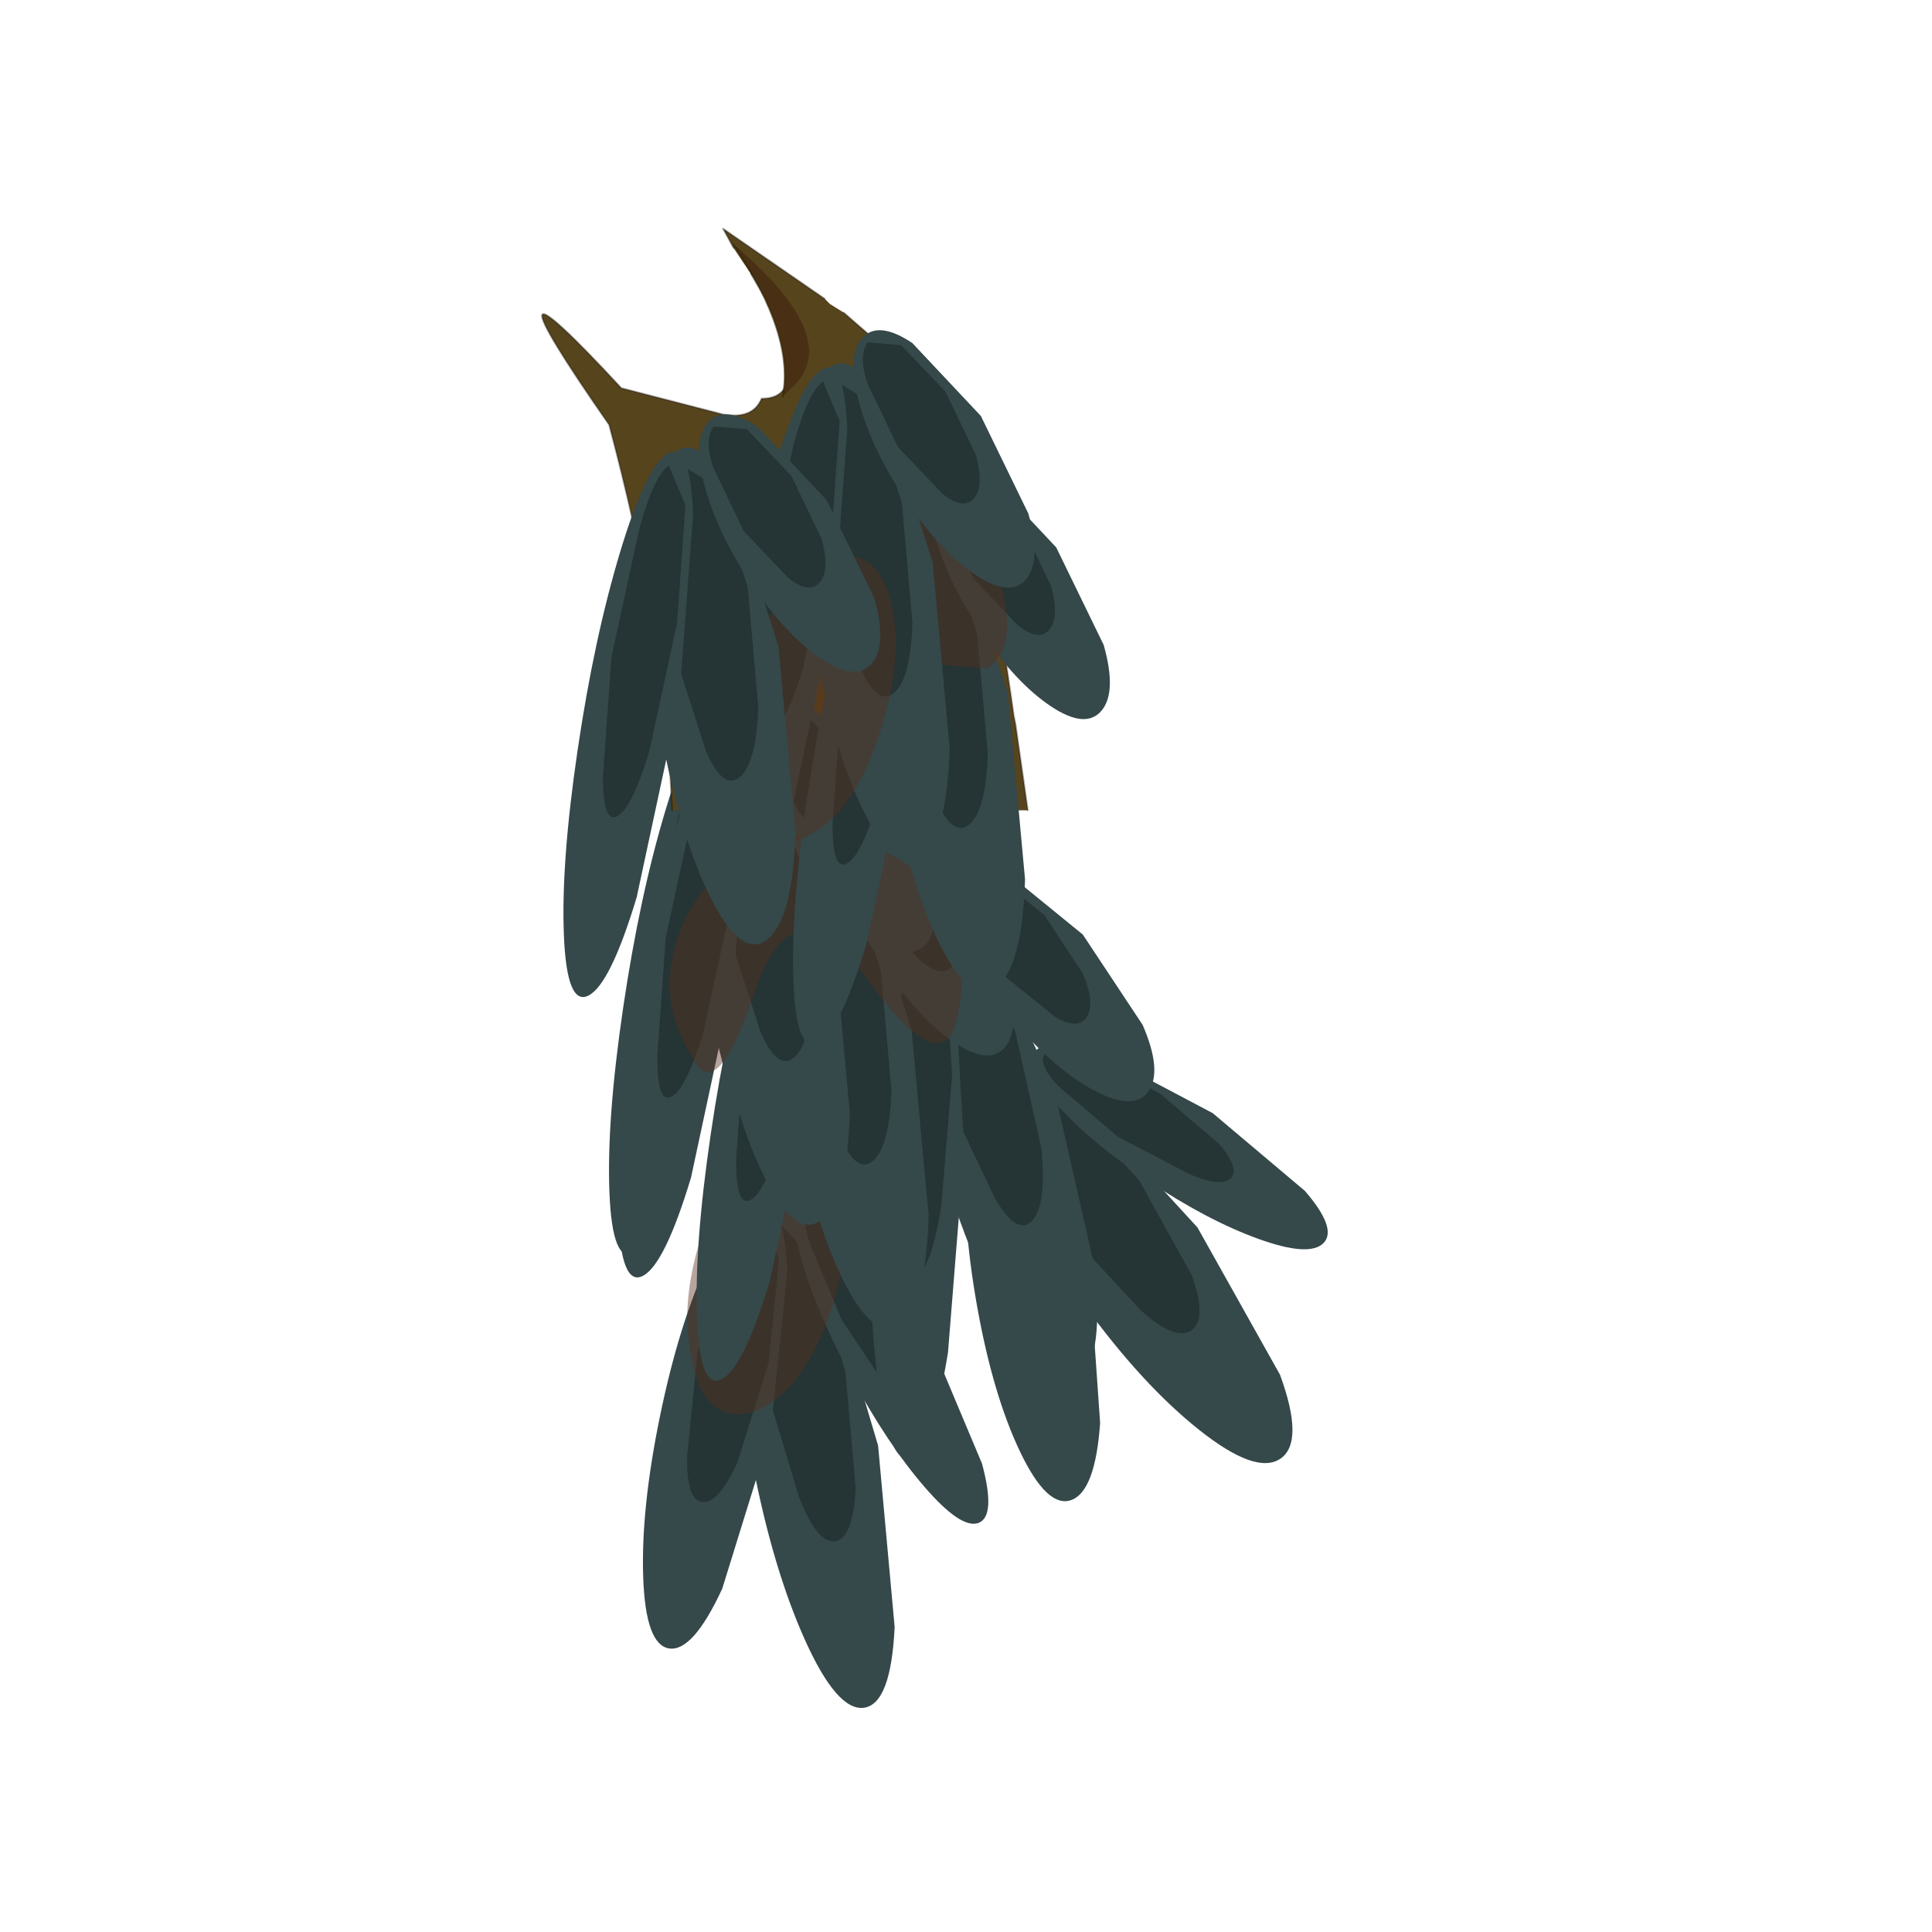 <?xml version="1.0" encoding="UTF-8" standalone="no"?>
<svg xmlns:xlink="http://www.w3.org/1999/xlink" height="440.0px" width="440.0px" xmlns="http://www.w3.org/2000/svg">
  <g transform="matrix(10.0, 0.0, 0.0, 10.0, 0.0, 0.0)">
    <use height="44.0" transform="matrix(0.909, 0.0, 0.0, 0.909, 2.0, 2.0)" width="44.0" xlink:href="#sprite0"/>
  </g>
  <defs>
    <g id="sprite0" transform="matrix(1.0, 0.0, 0.0, 1.0, 0.0, 0.0)">
      <use height="44.0" transform="matrix(1.0, 0.0, 0.0, 1.0, 0.0, 0.0)" width="44.0" xlink:href="#shape0"/>
      <use height="42.45" transform="matrix(0.878, 0.0, 0.0, 0.878, 11.26, 3.527)" width="23.35" xlink:href="#sprite1"/>
    </g>
    <g id="shape0" transform="matrix(1.0, 0.0, 0.0, 1.0, 0.0, 0.0)">
      <path d="M44.0 44.0 L0.0 44.0 0.0 0.0 44.0 0.0 44.0 44.0" fill="#43adca" fill-opacity="0.0" fill-rule="evenodd" stroke="none"/>
    </g>
    <g id="sprite1" transform="matrix(1.0, 0.0, 0.0, 1.0, -1.55, -0.6)">
      <use height="30.8" transform="matrix(1.0, 0.0, 0.0, 1.0, 2.85, 12.25)" width="22.05" xlink:href="#sprite2"/>
      <use height="30.65" transform="matrix(1.0, 0.0, 0.0, 1.0, 1.55, 0.6)" width="17.15" xlink:href="#sprite4"/>
    </g>
    <g id="sprite2" transform="matrix(1.0, 0.0, 0.0, 1.0, 8.2, 9.0)">
      <use height="30.8" transform="matrix(-1.0, 0.0, 0.0, 1.0, 13.85, -9.0)" width="22.05" xlink:href="#sprite3"/>
    </g>
    <g id="sprite3" transform="matrix(1.0, 0.0, 0.0, 1.0, 13.85, 9.0)">
      <use height="9.9" transform="matrix(-1.542, -1.046, 0.805, -1.111, -10.087, 15.55)" width="2.1" xlink:href="#shape1"/>
      <use height="9.9" transform="matrix(-0.892, -0.91, 0.828, -0.556, -12, 9.254)" width="2.1" xlink:href="#shape1"/>
      <use height="9.9" transform="matrix(-1.523, -0.547, 0.22, -1.234, -4.14, 16.206)" width="2.1" xlink:href="#shape1"/>
      <use height="9.9" transform="matrix(-1.704, -0.25, 0.281, -1.458, 1.961, 21.82)" width="2.1" xlink:href="#shape1"/>
      <use height="9.9" transform="matrix(-1.098, -0.438, 0.504, -0.938, -1.946, 16.741)" width="2.1" xlink:href="#shape1"/>
      <use height="9.9" transform="matrix(-1.504, 0.218, -0.265, -1.29, 7.312, 19.638)" width="2.1" xlink:href="#shape1"/>
      <use height="9.9" transform="matrix(-1.372, -1.541, 0.455, -1.351, -4.6, 13.736)" width="2.1" xlink:href="#shape1"/>
      <use height="9.9" transform="matrix(-0.842, -1.289, 0.56, -0.626, -7.072, 5.301)" width="2.1" xlink:href="#shape1"/>
      <use height="9.9" transform="matrix(-1.278, -0.89, -0.023, -1.579, 0.113, 15.314)" width="2.1" xlink:href="#shape1"/>
      <use height="9.9" transform="matrix(-1.563, -1.348, 0.273, -1.399, 3.248, 8.377)" width="2.1" xlink:href="#shape1"/>
      <use height="9.9" transform="matrix(-1.004, -1.168, 0.473, -0.695, -0.292, 0.34)" width="2.1" xlink:href="#shape1"/>
      <use height="9.9" transform="matrix(-1.385, -0.715, -0.23, -1.563, 8.189, 9.335)" width="2.1" xlink:href="#shape1"/>
      <use height="8.2" transform="matrix(1.0, 0.0, 0.0, 1.0, 0.6, 5.0)" width="4.6" xlink:href="#shape2"/>
      <use height="9.9" transform="matrix(-1.563, -1.348, 0.273, -1.399, 0.748, 11.977)" width="2.1" xlink:href="#shape1"/>
      <use height="9.9" transform="matrix(-1.004, -1.168, 0.473, -0.695, -2.792, 3.94)" width="2.1" xlink:href="#shape1"/>
      <use height="9.9" transform="matrix(-1.385, -0.715, -0.23, -1.563, 5.689, 12.935)" width="2.1" xlink:href="#shape1"/>
    </g>
    <g id="shape1" transform="matrix(1.0, 0.0, 0.0, 1.0, 0.0, 4.95)">
      <path d="M1.8 -3.5 L2.1 0.0 1.8 3.5 Q1.5 4.95 1.05 4.95 0.6 4.95 0.3 3.5 0.0 2.05 0.0 0.0 0.0 -2.05 0.3 -3.5 0.6 -4.95 1.05 -4.95 1.5 -4.95 1.8 -3.5" fill="#35484a" fill-rule="evenodd" stroke="none"/>
      <path d="M1.6 -0.75 L1.8 1.5 1.6 3.75 1.1 4.7 Q0.8 4.65 0.65 3.75 L0.45 1.5 0.65 -0.75 Q0.8 -1.7 1.1 -1.7 1.4 -1.7 1.6 -0.75" fill="#253434" fill-rule="evenodd" stroke="none"/>
    </g>
    <g id="shape2" transform="matrix(1.0, 0.0, 0.0, 1.0, -0.6, -5.0)">
      <path d="M5.1 11.55 Q5.4 10.25 4.95 8.55 4.45 6.85 3.55 5.8 2.65 4.8 1.8 5.05 0.95 5.25 0.7 6.6 0.45 7.95 0.95 9.65 1.4 11.35 2.25 12.35 3.2 13.35 4.05 13.15 4.9 12.9 5.1 11.55" fill="#59301e" fill-opacity="0.431" fill-rule="evenodd" stroke="none"/>
    </g>
    <g id="sprite4" transform="matrix(1.0, 0.0, 0.0, 1.0, 3.2, 2.05)">
      <use height="30.65" transform="matrix(-1.0, 0.0, 0.0, 1.0, 13.95, -2.05)" width="17.15" xlink:href="#sprite5"/>
    </g>
    <g id="sprite5" transform="matrix(1.0, 0.0, 0.0, 1.0, 13.95, 2.05)">
      <use height="16.6" transform="matrix(1.0, 0.0, 0.0, 1.0, -10.8, -2.05)" width="13.85" xlink:href="#shape3"/>
      <use height="9.9" transform="matrix(-1.563, -1.348, 0.273, -1.399, -3.302, 27.627)" width="2.1" xlink:href="#shape1"/>
      <use height="9.9" transform="matrix(-1.004, -1.168, 0.473, -0.695, -6.842, 19.59)" width="2.1" xlink:href="#shape1"/>
      <use height="9.9" transform="matrix(-1.385, -0.715, -0.23, -1.563, 1.639, 28.585)" width="2.1" xlink:href="#shape1"/>
      <use height="6.7" transform="matrix(1.0, 0.0, 0.0, 1.0, -8.95, 15.3)" width="8.35" xlink:href="#shape4"/>
      <use height="9.9" transform="matrix(-1.563, -1.348, 0.273, -1.399, -8.302, 20.977)" width="2.1" xlink:href="#shape1"/>
      <use height="9.9" transform="matrix(-1.004, -1.168, 0.473, -0.695, -11.842, 12.94)" width="2.1" xlink:href="#shape1"/>
      <use height="9.9" transform="matrix(-1.385, -0.715, -0.23, -1.563, -3.361, 21.935)" width="2.1" xlink:href="#shape1"/>
      <use height="7.25" transform="matrix(1.0, 0.0, 0.0, 1.0, -10.2, 3.45)" width="5.95" xlink:href="#shape5"/>
      <use height="9.9" transform="matrix(-1.563, -1.348, 0.273, -1.399, -6.152, 17.227)" width="2.1" xlink:href="#shape1"/>
      <use height="9.9" transform="matrix(-1.004, -1.168, 0.473, -0.695, -9.692, 9.19)" width="2.1" xlink:href="#shape1"/>
      <use height="9.9" transform="matrix(-1.385, -0.715, -0.23, -1.563, -1.211, 18.185)" width="2.1" xlink:href="#shape1"/>
      <use height="8.2" transform="matrix(1.0, 0.0, 0.0, 1.0, -7.05, 7.25)" width="4.6" xlink:href="#shape6"/>
      <use height="9.9" transform="matrix(-1.563, -1.348, 0.273, -1.399, -1.752, 19.627)" width="2.1" xlink:href="#shape1"/>
      <use height="9.9" transform="matrix(-1.004, -1.168, 0.473, -0.695, -5.292, 11.59)" width="2.1" xlink:href="#shape1"/>
      <use height="9.9" transform="matrix(-1.385, -0.715, -0.23, -1.563, 3.189, 20.585)" width="2.1" xlink:href="#shape1"/>
    </g>
    <g id="shape3" transform="matrix(1.0, 0.0, 0.0, 1.0, 10.8, 2.05)">
      <path d="M-3.35 0.0 L-3.05 -0.55 -2.9 -0.75 -3.35 0.0" fill="#81968b" fill-rule="evenodd" stroke="none"/>
      <path d="M-3.6 0.55 L-3.65 0.5 -3.4 0.15 -3.6 0.55" fill="#c9ac6b" fill-rule="evenodd" stroke="none"/>
      <path d="M-2.4 -1.5 L-2.9 -0.75 -3.05 -0.55 -3.35 0.0 -3.4 0.15 -3.65 0.5 -3.6 0.55 Q-4.5 2.8 -3.2 2.8 -2.95 3.4 -2.1 3.25 L0.8 2.5 Q5.15 -2.2 1.15 3.55 -0.35 9.15 -0.6 13.65 L-0.65 14.55 -10.8 14.55 -10.45 12.1 -10.4 11.85 Q-9.7 6.8 -8.65 3.05 L-5.55 0.35 -5.15 0.1 -5.0 -0.05 -2.1 -2.05 -2.4 -1.5" fill="#56441d" fill-rule="evenodd" stroke="none"/>
      <path d="M-2.4 -1.5 L-2.1 -2.05 -5.0 -0.05 M-5.55 0.35 L-8.65 3.05 Q-9.7 6.8 -10.4 11.85 L-10.45 12.1 -10.8 14.55 M-0.65 14.55 L-0.6 13.65 Q-0.35 9.15 1.15 3.55 5.15 -2.2 0.8 2.5 L-2.1 3.25 Q-2.95 3.4 -3.2 2.8 -4.5 2.8 -3.6 0.55 M-3.4 0.15 L-3.35 0.0 M-2.9 -0.75 L-3.35 0.0" fill="none" stroke="#000000" stroke-linecap="round" stroke-linejoin="round" stroke-opacity="0.302" stroke-width="0.05"/>
      <path d="M-5.0 -0.05 L-5.15 0.1 -5.55 0.35" fill="none" stroke="url(#gradient0)" stroke-linecap="round" stroke-linejoin="round" stroke-width="0.5"/>
      <path d="M-3.8 2.75 L-4.0 2.55 Q-5.65 1.15 -2.4 -1.6 -4.15 1.0 -3.8 2.75" fill="#492f14" fill-rule="evenodd" stroke="none"/>
      <path d="M-3.8 2.75 Q-4.15 1.0 -2.4 -1.6" fill="none" stroke="#2d2100" stroke-linecap="round" stroke-linejoin="round" stroke-opacity="0.502" stroke-width="0.05"/>
    </g>
    <linearGradient gradientTransform="matrix(2.0E-4, -0.007, -0.007, -9.0E-4, -5.9, 5.6)" gradientUnits="userSpaceOnUse" id="gradient0" spreadMethod="pad" x1="-819.2" x2="819.2">
      <stop offset="0.0" stop-color="#000000" stop-opacity="0.0"/>
      <stop offset="0.239" stop-color="#000000" stop-opacity="0.392"/>
      <stop offset="0.788" stop-color="#000000" stop-opacity="0.373"/>
      <stop offset="0.902" stop-color="#000000" stop-opacity="0.0"/>
    </linearGradient>
    <g id="shape4" transform="matrix(1.0, 0.0, 0.0, 1.0, 8.95, -15.3)">
      <path d="M-8.75 20.6 Q-8.3 22.25 -6.2 19.35 -4.1 16.45 -3.0 19.75 -1.9 23.05 -1.2 21.55 -0.25 20.05 -0.75 18.35 -1.25 16.7 -2.75 15.75 -4.2 15.0 -5.9 15.45 -7.6 15.85 -8.5 17.35 -9.2 18.9 -8.75 20.6" fill="#59301e" fill-opacity="0.431" fill-rule="evenodd" stroke="none"/>
    </g>
    <g id="shape5" transform="matrix(1.0, 0.0, 0.0, 1.0, 10.2, -3.45)">
      <path d="M-7.75 10.35 Q-6.6 9.7 -5.55 8.3 -4.55 6.85 -4.3 5.5 -4.05 4.2 -4.75 3.7 L-6.7 3.8 Q-7.9 4.45 -8.9 5.9 -9.95 7.3 -10.15 8.65 -10.4 10.0 -9.65 10.5 L-7.75 10.35" fill="#59301e" fill-opacity="0.431" fill-rule="evenodd" stroke="none"/>
    </g>
    <g id="shape6" transform="matrix(1.0, 0.0, 0.0, 1.0, 7.05, -7.25)">
      <path d="M-2.55 13.8 Q-2.25 12.5 -2.7 10.8 -3.2 9.1 -4.1 8.05 -5.0 7.05 -5.85 7.3 -6.7 7.5 -6.95 8.85 -7.2 10.2 -6.7 11.9 -6.25 13.6 -5.4 14.6 -4.45 15.6 -3.6 15.4 -2.75 15.15 -2.55 13.8" fill="#59301e" fill-opacity="0.431" fill-rule="evenodd" stroke="none"/>
    </g>
  </defs>
</svg>
